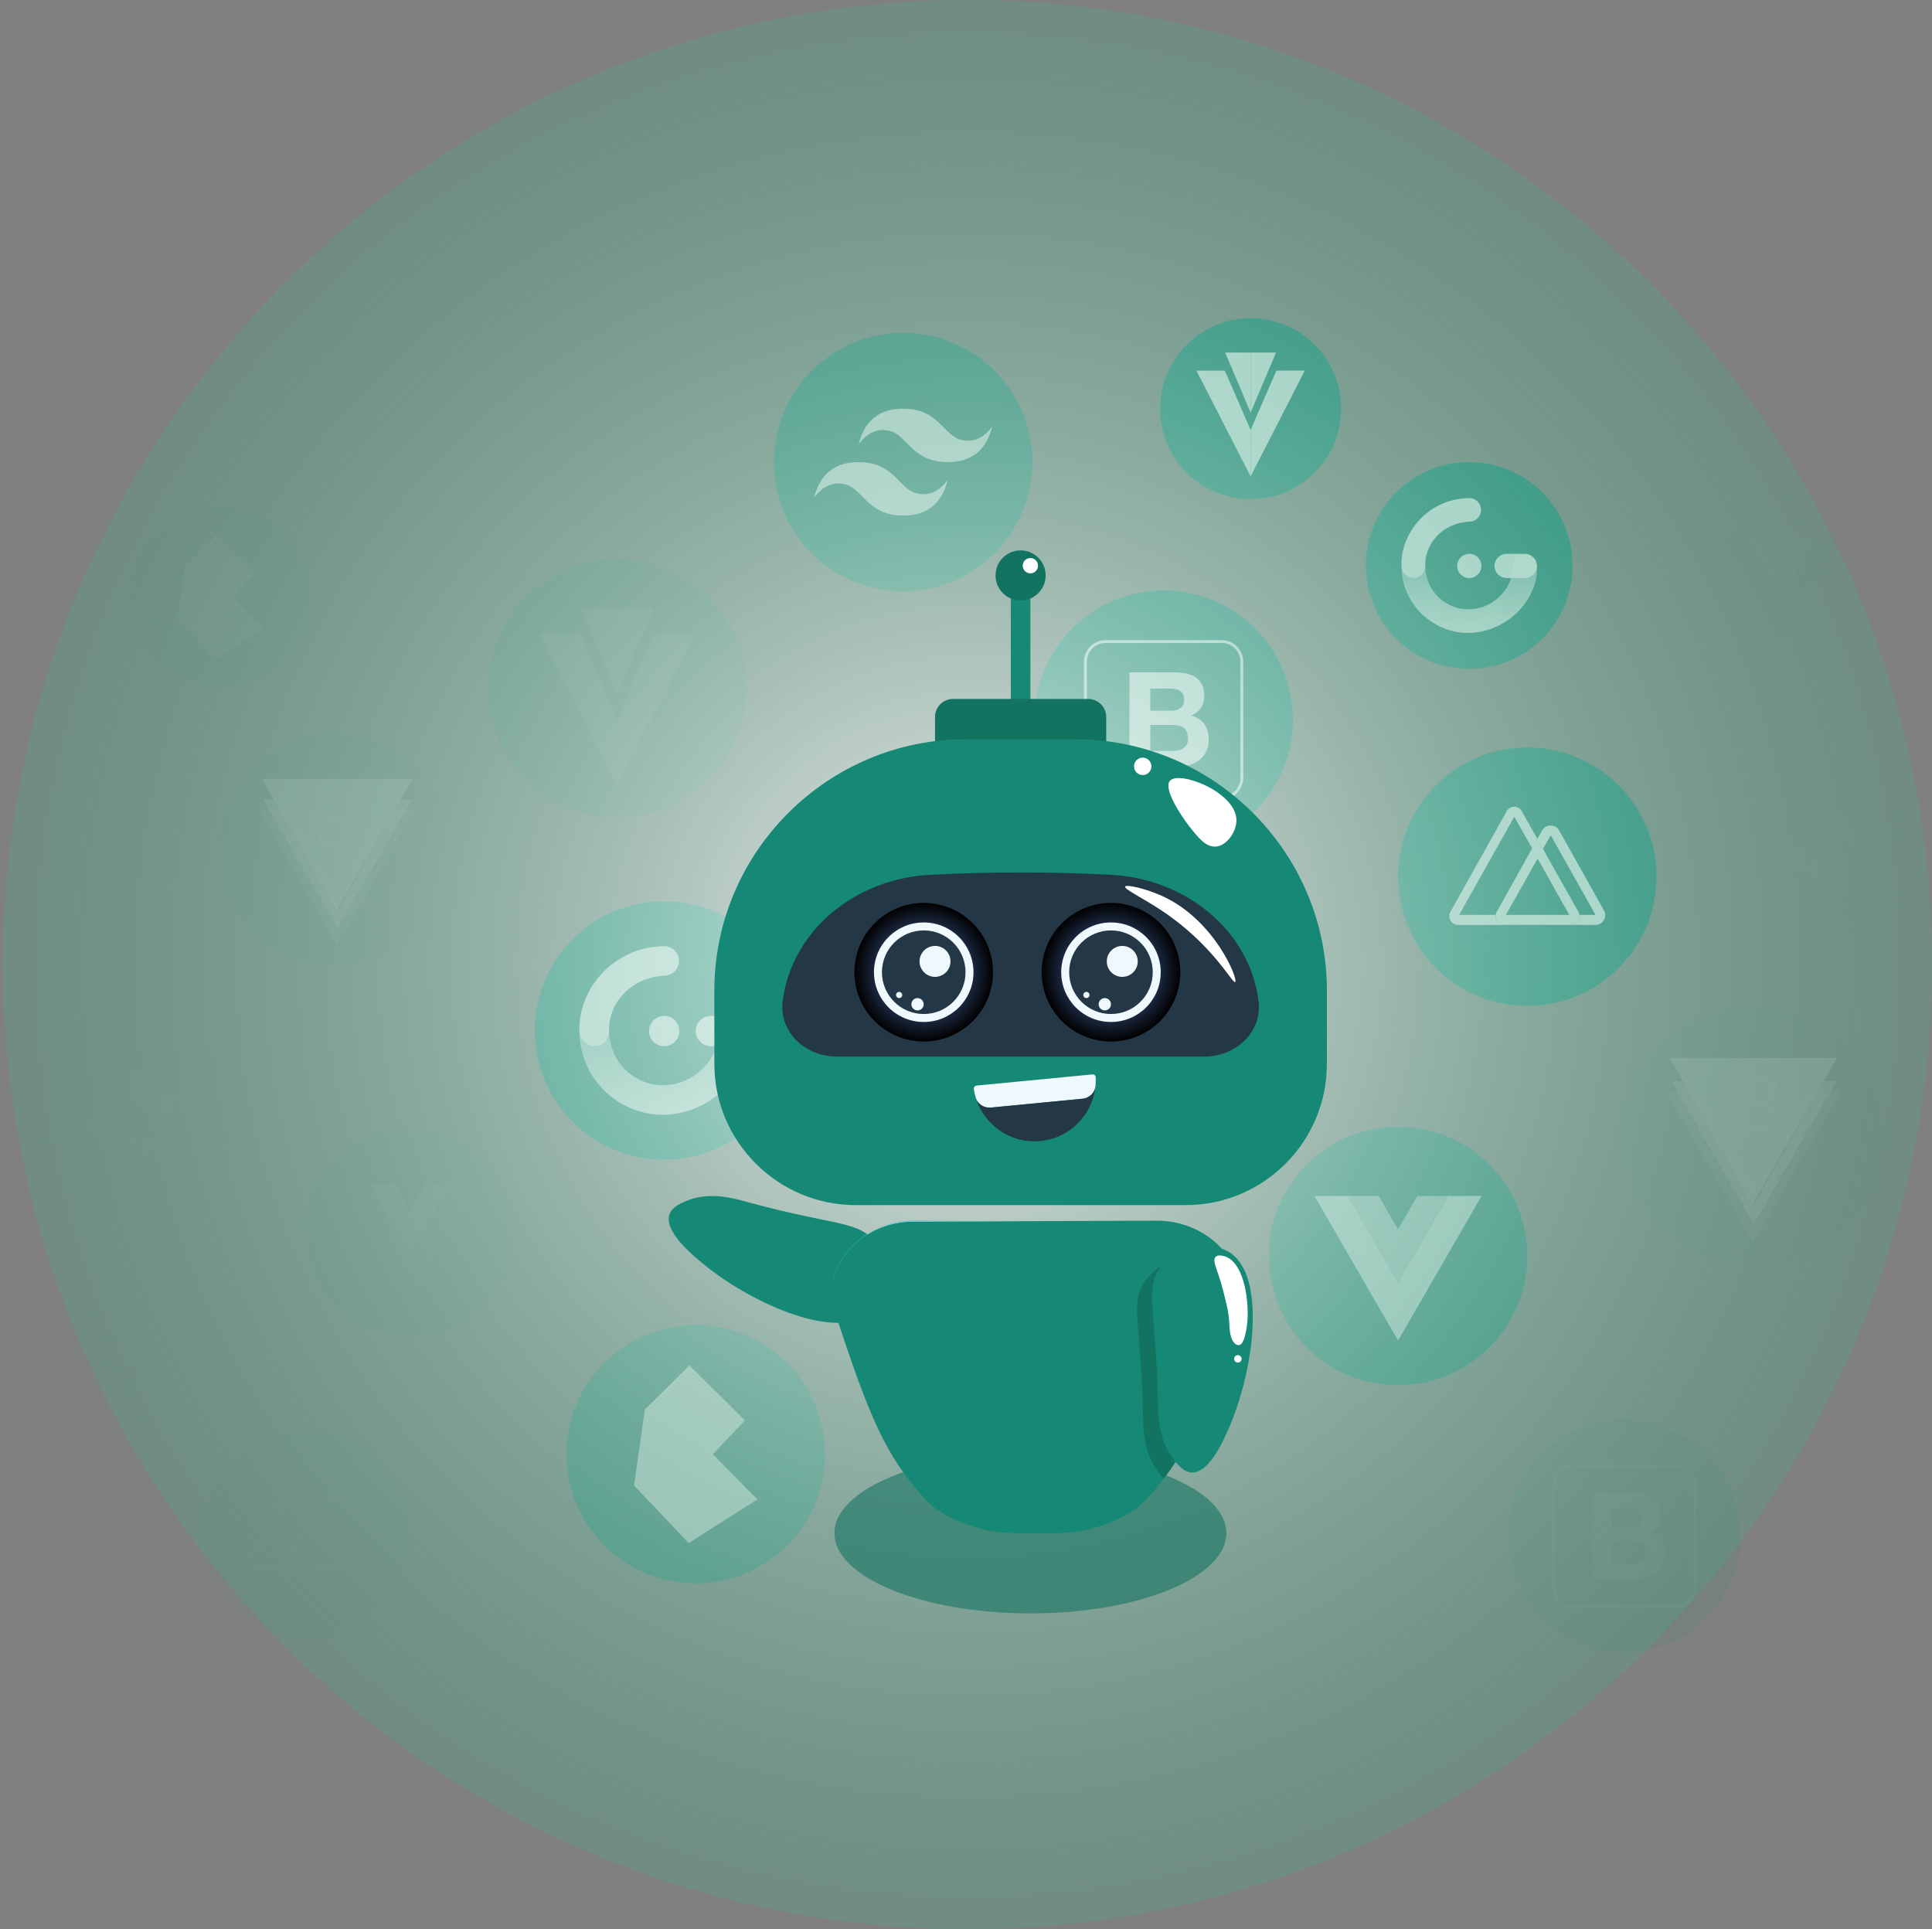 <svg width="683" height="682" viewBox="0 0 683 682" fill="none" xmlns="http://www.w3.org/2000/svg">
<rect x="0" y="0" width="683" height="682" fill="#808080" stroke="none"/>
<g opacity="0.9">
<path opacity="0.9" d="M234.778 409.966C260.006 409.966 280.458 389.515 280.458 364.287C280.458 339.058 260.006 318.607 234.778 318.607C209.55 318.607 189.098 339.058 189.098 364.287C189.098 389.515 209.55 409.966 234.778 409.966Z" fill="#158876"/>
<g opacity="0.9">
<path opacity="0.9" d="M245.951 364.48C245.951 361.531 248.364 359.14 251.345 359.14H259.215C262.196 359.14 264.684 361.531 264.684 364.48C264.684 367.429 262.196 369.82 259.215 369.82H251.345C248.364 369.82 245.951 367.429 245.951 364.48Z" fill="white"/>
<path opacity="0.9" d="M229.448 364.49C229.448 361.531 231.85 359.14 234.81 359.14C237.769 359.14 240.171 361.531 240.171 364.49C240.171 367.45 237.769 369.841 234.81 369.841C231.85 369.841 229.448 367.439 229.448 364.49Z" fill="white"/>
<path opacity="0.9" fill-rule="evenodd" clip-rule="evenodd" d="M240.021 339.484C240.139 342.369 237.898 344.792 235.014 344.91C222.564 345.425 214.973 355.172 215.337 364.415C215.455 367.3 213.257 369.723 210.372 369.841C207.488 369.959 204.957 367.632 204.839 364.748C204.239 349.671 216.838 334.766 234.585 334.477C237.459 334.37 239.893 336.611 240.021 339.484Z" fill="white"/>
<path opacity="0.9" fill-rule="evenodd" clip-rule="evenodd" d="M204.818 364.201C204.893 382.419 219.851 394.45 234.992 394.075C252.857 393.442 265.756 377.937 264.684 364.104C264.438 361.231 261.885 359 259.001 359.14C256.117 359.279 253.897 361.724 254.036 364.598C254.444 373.005 246.68 383.299 234.735 383.631C225.245 383.867 215.755 376.425 215.337 364.844C215.23 367.525 213.107 369.723 210.372 369.831C207.488 369.948 204.957 367.622 204.839 364.737C204.829 364.576 204.829 364.394 204.818 364.201Z" fill="url(#paint0_linear)"/>
</g>
</g>
<g opacity="0.8">
<path opacity="0.8" d="M319.285 209.04C344.513 209.04 364.965 188.588 364.965 163.36C364.965 138.132 344.513 117.68 319.285 117.68C294.057 117.68 273.605 138.132 273.605 163.36C273.605 188.588 294.057 209.04 319.285 209.04Z" fill="#158876"/>
<path opacity="0.8" fill-rule="evenodd" clip-rule="evenodd" d="M303.533 157.066C305.635 148.669 310.889 144.466 319.285 144.466C331.885 144.466 333.461 153.913 339.766 155.489C343.97 156.54 347.648 154.964 350.789 150.76C348.688 159.157 343.433 163.36 335.037 163.36C322.438 163.36 320.862 153.913 314.557 152.337C310.353 151.286 306.675 152.862 303.533 157.066ZM287.781 175.959C289.883 167.563 295.137 163.36 303.533 163.36C316.133 163.36 317.709 172.807 324.014 174.383C328.218 175.434 331.895 173.858 335.037 169.654C332.936 178.05 327.681 182.254 319.285 182.254C306.686 182.254 305.11 172.807 298.804 171.231C294.601 170.19 290.923 171.767 287.781 175.959Z" fill="white"/>
</g>
<g opacity="0.9">
<path opacity="0.9" d="M411.374 300.11C436.602 300.11 457.054 279.658 457.054 254.43C457.054 229.202 436.602 208.75 411.374 208.75C386.146 208.75 365.694 229.202 365.694 254.43C365.694 279.658 386.146 300.11 411.374 300.11Z" fill="#158876"/>
<g opacity="0.9">
<path opacity="0.9" d="M383.719 274.954C383.719 278.889 386.915 282.085 390.85 282.085H431.887C435.822 282.085 439.018 278.889 439.018 274.954V233.917C439.018 229.982 435.822 226.786 431.887 226.786H390.85C386.915 226.786 383.719 229.982 383.719 233.917V274.954Z" stroke="white" stroke-miterlimit="10"/>
<path opacity="0.9" d="M406.656 251.245V243.418H413.551C414.205 243.418 414.837 243.471 415.449 243.579C416.06 243.686 416.596 243.879 417.068 244.168C417.54 244.447 417.915 244.844 418.194 245.337C418.472 245.841 418.612 246.474 418.612 247.257C418.612 248.661 418.194 249.68 417.347 250.302C416.499 250.924 415.427 251.235 414.108 251.235H406.656V251.245ZM399.289 237.692V271.169H415.513C417.014 271.169 418.473 270.986 419.899 270.611C421.325 270.236 422.59 269.657 423.695 268.874C424.799 268.091 425.689 267.083 426.343 265.85C426.997 264.617 427.33 263.159 427.33 261.464C427.33 259.373 426.826 257.583 425.807 256.092C424.788 254.602 423.255 253.572 421.185 252.972C422.687 252.253 423.823 251.331 424.585 250.205C425.346 249.079 425.732 247.675 425.732 245.981C425.732 244.415 425.475 243.107 424.96 242.045C424.445 240.984 423.716 240.126 422.783 239.493C421.85 238.86 420.724 238.389 419.405 238.11C418.097 237.831 416.639 237.692 415.041 237.692H399.289ZM406.656 265.453V256.264H414.676C416.274 256.264 417.55 256.628 418.526 257.368C419.491 258.108 419.984 259.331 419.984 261.046C419.984 261.926 419.834 262.644 419.534 263.202C419.234 263.759 418.837 264.21 418.333 264.542C417.829 264.874 417.25 265.1 416.596 265.25C415.942 265.389 415.256 265.464 414.537 265.464H406.656V265.453Z" fill="white"/>
</g>
</g>
<g opacity="0.4">
<path opacity="0.4" d="M218.2 289.097C243.429 289.097 263.88 268.646 263.88 243.418C263.88 218.189 243.429 197.738 218.2 197.738C192.972 197.738 172.521 218.189 172.521 243.418C172.521 268.646 192.972 289.097 218.2 289.097Z" fill="#158876"/>
<g opacity="0.4">
<path opacity="0.4" d="M218.201 215.098H205.376L218.201 245.423" fill="white"/>
<path opacity="0.4" d="M218.201 215.098H231.036L218.201 245.423" fill="white"/>
<path opacity="0.4" d="M218.2 254.173V277.624L190.835 224.191H205.172" fill="white"/>
<path opacity="0.4" d="M218.201 254.173V277.624L245.566 224.191H231.24" fill="white"/>
</g>
</g>
<g opacity="0.9">
<path opacity="0.9" d="M539.91 355.601C565.138 355.601 585.59 335.15 585.59 309.921C585.59 284.693 565.138 264.242 539.91 264.242C514.682 264.242 494.23 284.693 494.23 309.921C494.23 335.15 514.682 355.601 539.91 355.601Z" fill="#158876"/>
<g opacity="0.9">
<path opacity="0.9" d="M567.051 321.877L551.181 293.547C549.872 291.242 546.495 291.242 545.186 293.547L543.492 296.571L545.465 300.078L548.21 295.274L564.037 323.411H558.397C558.687 325.202 557.143 326.96 554.934 326.96H564.059C566.654 326.949 568.305 324.119 567.051 321.877Z" fill="white"/>
<path opacity="0.9" d="M528.737 323.411H515.827L535.321 288.722L541.658 299.885L543.503 296.582L537.959 286.738C536.78 284.647 533.831 284.658 532.662 286.749L512.76 322.328C511.591 324.408 513.135 326.96 515.559 326.96H532.212C529.992 326.949 528.437 325.202 528.737 323.411Z" fill="white"/>
<path opacity="0.9" d="M558.386 323.411C558.333 323.089 558.226 322.767 558.054 322.457L545.465 300.078L543.492 296.571L541.648 299.874L529.07 322.457C528.898 322.767 528.791 323.089 528.738 323.4C528.448 325.191 529.992 326.949 532.201 326.949H532.823H554.923C557.132 326.949 558.676 325.202 558.386 323.411ZM532.351 323.411L543.589 303.509L554.762 323.411H532.351Z" fill="white"/>
</g>
</g>
<g opacity="0.8">
<path opacity="0.8" d="M494.231 489.681C519.459 489.681 539.91 469.23 539.91 444.001C539.91 418.773 519.459 398.322 494.231 398.322C469.002 398.322 448.551 418.773 448.551 444.001C448.551 469.23 469.002 489.681 494.231 489.681Z" fill="#158876"/>
<g opacity="0.8">
<path opacity="0.8" d="M511.945 422.791L494.23 453.459L476.527 422.791H464.721L494.23 473.908L523.751 422.791H511.945Z" fill="white"/>
<g opacity="0.8">
<path opacity="0.8" d="M501.05 422.791L494.23 434.597L487.411 422.791H476.516L494.22 453.459L511.923 422.791H501.05Z" fill="white"/>
</g>
</g>
</g>
<g opacity="0.2">
<path opacity="0.2" d="M619.839 447.186C645.067 447.186 665.519 426.734 665.519 401.506C665.519 376.278 645.067 355.826 619.839 355.826C594.611 355.826 574.159 376.278 574.159 401.506C574.159 426.734 594.611 447.186 619.839 447.186Z" fill="#158876"/>
<path opacity="0.5" fill-rule="evenodd" clip-rule="evenodd" d="M644.652 382.183L620.418 425.354L594.973 382.183H590.866L620.032 432.678L649.177 382.183H644.652Z" fill="white"/>
<path opacity="0.69" d="M590.265 373.97H649.392L619.732 425.343L590.265 373.97Z" fill="white"/>
<path opacity="0.2" fill-rule="evenodd" clip-rule="evenodd" d="M638.401 385.84L619.861 417.977L601.288 385.84H588.925L619.85 439.39L650.743 385.84H638.401Z" fill="white"/>
<path opacity="0.2" fill-rule="evenodd" clip-rule="evenodd" d="M612.161 379.91H622.434C624.31 379.91 625.822 380.339 626.98 381.208C628.128 382.055 628.675 383.363 628.675 385.111C628.675 386.205 628.428 387.105 627.913 387.867C627.399 388.628 626.637 389.196 625.672 389.625V389.689C626.97 389.958 627.945 390.569 628.642 391.534C629.307 392.477 629.64 393.689 629.64 395.105C629.64 395.952 629.489 396.713 629.189 397.442C628.889 398.171 628.428 398.772 627.795 399.287C627.162 399.833 626.369 400.23 625.372 400.53C624.407 400.863 623.217 401.013 621.855 401.013H612.161V379.91ZM615.861 388.757H621.887C622.766 388.757 623.527 388.489 624.096 387.995C624.696 387.481 624.975 386.751 624.975 385.819C624.975 384.757 624.728 384.006 624.192 383.545C623.678 383.116 622.895 382.913 621.887 382.913H615.861V388.757ZM615.861 397.989H622.402C623.528 397.989 624.396 397.689 625.007 397.11C625.608 396.531 625.951 395.716 625.951 394.654C625.951 393.593 625.651 392.81 625.007 392.231C624.375 391.652 623.528 391.384 622.402 391.384H615.861V397.989Z" fill="white"/>
</g>
<g opacity="0.7">
<path opacity="0.7" d="M245.951 559.745C271.18 559.745 291.631 539.293 291.631 514.065C291.631 488.837 271.18 468.385 245.951 468.385C220.723 468.385 200.271 488.837 200.271 514.065C200.271 539.293 220.723 559.745 245.951 559.745Z" fill="#158876"/>
<path opacity="0.7" d="M227.958 498.27L243.721 482.657L263.354 502.141L251.988 514.065L267.751 530.053L243.463 545.473L224.151 525.142L227.958 498.27Z" fill="white"/>
</g>
<g opacity="0.2">
<path opacity="0.2" d="M119.206 341.222C141.911 341.222 160.317 322.815 160.317 300.11C160.317 277.404 141.911 258.998 119.206 258.998C96.5 258.998 78.094 277.404 78.094 300.11C78.094 322.815 96.5 341.222 119.206 341.222Z" fill="#158876"/>
<path opacity="0.5" fill-rule="evenodd" clip-rule="evenodd" d="M141.531 282.717L119.72 321.567L96.816 282.717H93.127L119.377 328.161L145.606 282.717H141.531Z" fill="white"/>
<path opacity="0.69" d="M92.581 275.329H145.799L119.109 321.566L92.581 275.329Z" fill="white"/>
<path opacity="0.2" fill-rule="evenodd" clip-rule="evenodd" d="M135.901 286.02L119.216 314.951L102.499 286.02H91.379L119.216 334.22L147.021 286.02H135.901Z" fill="white"/>
<path opacity="0.2" fill-rule="evenodd" clip-rule="evenodd" d="M112.29 280.669H121.533C123.227 280.669 124.589 281.055 125.618 281.838C126.658 282.599 127.141 283.779 127.141 285.355C127.141 286.342 126.926 287.157 126.455 287.832C125.994 288.518 125.307 289.033 124.439 289.408V289.462C125.607 289.709 126.487 290.256 127.109 291.124C127.709 291.971 128.009 293.065 128.009 294.341C128.009 295.102 127.87 295.789 127.602 296.443C127.334 297.097 126.916 297.644 126.347 298.105C125.779 298.598 125.071 298.952 124.171 299.22C123.302 299.52 122.23 299.66 121.007 299.66H112.279V280.669H112.29ZM115.614 288.636H121.039C121.833 288.636 122.509 288.39 123.034 287.95C123.581 287.489 123.827 286.835 123.827 285.988C123.827 285.033 123.613 284.347 123.12 283.94C122.659 283.554 121.951 283.371 121.05 283.371H115.624V288.636H115.614ZM115.614 296.947H121.501C122.509 296.947 123.302 296.679 123.849 296.153C124.396 295.628 124.696 294.899 124.696 293.944C124.696 292.99 124.428 292.282 123.849 291.767C123.281 291.253 122.509 291.006 121.501 291.006H115.614V296.947Z" fill="white"/>
</g>
<g opacity="0.3">
<path opacity="0.3" d="M574.16 584.118C596.865 584.118 615.272 565.712 615.272 543.006C615.272 520.301 596.865 501.895 574.16 501.895C551.454 501.895 533.048 520.301 533.048 543.006C533.048 565.712 551.454 584.118 574.16 584.118Z" fill="#158876"/>
<g opacity="0.3">
<path opacity="0.3" d="M549.283 561.471C549.283 565.021 552.156 567.884 555.695 567.884H592.625C596.174 567.884 599.037 565.01 599.037 561.471V524.541C599.037 520.992 596.164 518.129 592.625 518.129H555.695C552.146 518.129 549.283 521.003 549.283 524.541V561.471Z" stroke="white" stroke-miterlimit="10"/>
<path opacity="0.3" d="M569.914 540.133V533.088H576.122C576.712 533.088 577.28 533.141 577.827 533.238C578.374 533.334 578.857 533.517 579.286 533.763C579.704 534.021 580.047 534.364 580.294 534.814C580.551 535.264 580.669 535.844 580.669 536.54C580.669 537.806 580.294 538.717 579.532 539.286C578.771 539.843 577.806 540.133 576.616 540.133H569.914ZM563.287 527.941V558.072H577.892C579.243 558.072 580.562 557.901 581.838 557.568C583.114 557.236 584.261 556.71 585.258 556.003C586.256 555.295 587.049 554.394 587.639 553.279C588.229 552.164 588.529 550.856 588.529 549.333C588.529 547.446 588.068 545.837 587.156 544.497C586.245 543.157 584.851 542.224 582.996 541.688C584.347 541.044 585.366 540.208 586.052 539.2C586.738 538.192 587.081 536.916 587.081 535.404C587.081 533.999 586.845 532.82 586.384 531.855C585.923 530.9 585.269 530.128 584.422 529.549C583.575 528.97 582.567 528.563 581.387 528.305C580.208 528.048 578.9 527.93 577.463 527.93H563.287V527.941ZM569.914 552.925V544.658H577.13C578.567 544.658 579.715 544.99 580.594 545.644C581.463 546.309 581.902 547.414 581.902 548.958C581.902 549.74 581.773 550.395 581.505 550.899C581.237 551.403 580.883 551.81 580.433 552.1C579.983 552.4 579.457 552.603 578.868 552.732C578.278 552.861 577.656 552.925 577.012 552.925H569.914Z" fill="white"/>
</g>
</g>
<g opacity="0.9">
<path opacity="0.9" d="M519.397 236.448C539.58 236.448 555.941 220.087 555.941 199.904C555.941 179.721 539.58 163.36 519.397 163.36C499.215 163.36 482.854 179.721 482.854 199.904C482.854 220.087 499.215 236.448 519.397 236.448Z" fill="#158876"/>
<g opacity="0.9">
<path opacity="0.9" d="M528.34 200.054C528.34 197.695 530.27 195.776 532.662 195.776H538.956C541.337 195.776 543.331 197.684 543.331 200.054C543.331 202.413 541.337 204.333 538.956 204.333H532.662C530.27 204.333 528.34 202.424 528.34 200.054Z" fill="white"/>
<path opacity="0.9" d="M515.13 200.065C515.13 197.706 517.049 195.786 519.419 195.786C521.789 195.786 523.708 197.706 523.708 200.065C523.708 202.424 521.789 204.343 519.419 204.343C517.049 204.343 515.13 202.424 515.13 200.065Z" fill="white"/>
<path opacity="0.9" fill-rule="evenodd" clip-rule="evenodd" d="M523.59 180.067C523.687 182.372 521.896 184.313 519.591 184.409C509.629 184.828 503.56 192.612 503.849 200.022C503.946 202.327 502.187 204.268 499.882 204.365C497.576 204.461 495.55 202.595 495.453 200.29C494.971 188.227 505.05 176.303 519.247 176.078C521.542 175.97 523.494 177.761 523.59 180.067Z" fill="white"/>
<path opacity="0.9" fill-rule="evenodd" clip-rule="evenodd" d="M495.432 199.84C495.485 214.412 507.463 224.041 519.569 223.741C533.863 223.226 544.178 210.831 543.32 199.765C543.117 197.47 541.079 195.679 538.774 195.797C536.468 195.904 534.688 197.867 534.796 200.172C535.117 206.895 528.909 215.141 519.355 215.399C511.763 215.581 504.171 209.63 503.838 200.376C503.753 202.52 502.058 204.279 499.871 204.365C497.566 204.461 495.539 202.595 495.442 200.29C495.442 200.14 495.432 199.99 495.432 199.84Z" fill="url(#paint1_linear)"/>
</g>
</g>
<g opacity="0.25">
<path opacity="0.25" d="M144.931 472.16C165.113 472.16 181.474 455.798 181.474 435.616C181.474 415.433 165.113 399.072 144.931 399.072C124.748 399.072 108.387 415.433 108.387 435.616C108.387 455.798 124.748 472.16 144.931 472.16Z" fill="#158876"/>
<g opacity="0.25">
<path opacity="0.25" d="M159.096 418.641L144.931 443.175L130.766 418.641H121.319L144.931 459.539L168.543 418.641H159.096Z" fill="white"/>
<g opacity="0.8">
<path opacity="0.8" d="M150.389 418.641L144.931 428.088L139.473 418.641H130.755L144.92 443.175L159.085 418.641H150.389Z" fill="white"/>
</g>
</g>
</g>
<g opacity="0.2">
<path opacity="0.2" d="M108.387 578.789C128.569 578.789 144.93 562.428 144.93 542.245C144.93 522.062 128.569 505.701 108.387 505.701C88.204 505.701 71.843 522.062 71.843 542.245C71.843 562.428 88.204 578.789 108.387 578.789Z" fill="#158876"/>
<g opacity="0.2">
<path opacity="0.2" d="M130.09 551.81L117.394 529.152C116.354 527.308 113.641 527.308 112.601 529.152L111.239 531.576L112.815 534.374L115.013 530.536L127.677 553.043H123.163C123.399 554.48 122.155 555.874 120.396 555.874H127.698C129.779 555.874 131.098 553.601 130.09 551.81Z" fill="white"/>
<path opacity="0.2" d="M99.444 553.032H89.118L104.709 525.281L109.781 534.214L111.25 531.576L106.81 523.694C105.867 522.022 103.508 522.032 102.575 523.705L86.651 552.164C85.718 553.837 86.951 555.874 88.892 555.874H102.21C100.441 555.874 99.208 554.469 99.444 553.032Z" fill="white"/>
<path opacity="0.2" d="M123.163 553.032C123.12 552.775 123.034 552.518 122.895 552.271L112.815 534.374L111.239 531.576L109.77 534.214L99.701 552.271C99.562 552.518 99.476 552.775 99.433 553.032C99.197 554.469 100.441 555.863 102.2 555.863H102.693H120.375C122.155 555.863 123.399 554.469 123.163 553.032ZM102.339 553.032L111.325 537.109L120.257 553.032H102.339Z" fill="white"/>
</g>
</g>
<g opacity="0.1">
<path opacity="0.1" d="M45.55 430.64C65.732 430.64 82.094 414.279 82.094 394.097C82.094 373.914 65.732 357.553 45.55 357.553C25.367 357.553 9.006 373.914 9.006 394.097C9.006 414.279 25.367 430.64 45.55 430.64Z" fill="#158876"/>
<path opacity="0.1" fill-rule="evenodd" clip-rule="evenodd" d="M32.95 389.046C34.634 382.323 38.826 378.967 45.55 378.967C55.629 378.967 56.894 386.526 61.934 387.792C65.29 388.628 68.239 387.373 70.759 384.006C69.076 390.73 64.883 394.086 58.16 394.086C48.08 394.086 46.815 386.526 41.775 385.261C38.408 384.435 35.47 385.69 32.95 389.046ZM20.351 404.176C22.034 397.453 26.227 394.097 32.95 394.097C43.03 394.097 44.295 401.656 49.335 402.922C52.691 403.758 55.64 402.503 58.16 399.136C56.476 405.86 52.284 409.216 45.56 409.216C35.481 409.216 34.215 401.656 29.176 400.391C25.808 399.555 22.87 400.809 20.351 404.176Z" fill="white"/>
</g>
<g opacity="0.1">
<path opacity="0.1" d="M29.369 518.461C45.264 518.461 58.15 505.576 58.15 489.681C58.15 473.786 45.264 460.901 29.369 460.901C13.474 460.901 0.589 473.786 0.589 489.681C0.589 505.576 13.474 518.461 29.369 518.461Z" fill="#158876"/>
<g opacity="0.1">
<path opacity="0.1" d="M11.955 502.613C11.955 505.09 13.971 507.106 16.448 507.106H42.301C44.778 507.106 46.794 505.09 46.794 502.613V476.76C46.794 474.283 44.778 472.267 42.301 472.267H16.448C13.971 472.267 11.955 474.283 11.955 476.76V502.613Z" stroke="white" stroke-miterlimit="10"/>
<path opacity="0.1" d="M26.399 487.676V482.743H30.742C31.16 482.743 31.557 482.775 31.943 482.851C32.329 482.915 32.661 483.044 32.961 483.215C33.262 483.387 33.498 483.633 33.669 483.955C33.851 484.266 33.937 484.673 33.937 485.167C33.937 486.057 33.669 486.689 33.144 487.086C32.608 487.483 31.932 487.676 31.106 487.676H26.399ZM21.767 479.14V500.232H31.985C32.929 500.232 33.851 500.115 34.752 499.879C35.653 499.643 36.446 499.278 37.143 498.785C37.84 498.292 38.398 497.659 38.816 496.876C39.234 496.093 39.438 495.182 39.438 494.11C39.438 492.791 39.116 491.665 38.473 490.732C37.83 489.799 36.864 489.145 35.567 488.77C36.511 488.319 37.229 487.74 37.712 487.022C38.194 486.314 38.43 485.424 38.43 484.362C38.43 483.376 38.269 482.55 37.947 481.885C37.626 481.221 37.165 480.684 36.575 480.277C35.985 479.87 35.278 479.58 34.452 479.408C33.626 479.226 32.704 479.14 31.707 479.14H21.767ZM26.399 496.63V490.839H31.449C32.457 490.839 33.262 491.075 33.873 491.536C34.484 491.997 34.784 492.769 34.784 493.852C34.784 494.399 34.688 494.86 34.505 495.214C34.323 495.568 34.066 495.847 33.755 496.061C33.444 496.265 33.079 496.415 32.661 496.501C32.243 496.587 31.814 496.63 31.364 496.63H26.399Z" fill="white"/>
</g>
</g>
<g opacity="0.1">
<path opacity="0.1" d="M648.598 332.718C666.258 332.718 680.574 318.402 680.574 300.742C680.574 283.083 666.258 268.767 648.598 268.767C630.938 268.767 616.622 283.083 616.622 300.742C616.622 318.402 630.938 332.718 648.598 332.718Z" fill="#158876"/>
<path opacity="0.1" fill-rule="evenodd" clip-rule="evenodd" d="M637.564 296.324C639.033 290.448 642.711 287.5 648.587 287.5C657.412 287.5 658.517 294.116 662.924 295.22C665.862 295.96 668.435 294.855 670.644 291.917C669.175 297.794 665.497 300.742 659.621 300.742C650.796 300.742 649.692 294.126 645.284 293.022C642.346 292.282 639.773 293.386 637.564 296.324ZM626.541 309.557C628.01 303.68 631.688 300.732 637.564 300.732C646.389 300.732 647.493 307.348 651.901 308.452C654.839 309.192 657.412 308.088 659.621 305.149C658.152 311.026 654.474 313.974 648.598 313.974C639.773 313.974 638.668 307.358 634.261 306.254C631.323 305.514 628.75 306.619 626.541 309.557Z" fill="white"/>
</g>
<g opacity="0.1">
<path opacity="0.1" d="M629.64 236.34C647.3 236.34 661.616 222.024 661.616 204.365C661.616 186.705 647.3 172.389 629.64 172.389C611.98 172.389 597.664 186.705 597.664 204.365C597.664 222.024 611.98 236.34 629.64 236.34Z" fill="#158876"/>
<g opacity="0.1">
<path opacity="0.1" d="M642.036 189.502L629.64 210.981L617.244 189.502H608.988L629.64 225.296L650.303 189.502H642.036Z" fill="white"/>
<g opacity="0.8">
<path opacity="0.8" d="M634.412 189.502L629.64 197.77L624.869 189.502H617.245L629.64 210.97L642.036 189.502H634.412Z" fill="white"/>
</g>
</g>
</g>
<g opacity="0.9">
<path opacity="0.9" d="M442.117 176.431C459.777 176.431 474.093 162.115 474.093 144.456C474.093 126.796 459.777 112.48 442.117 112.48C424.457 112.48 410.141 126.796 410.141 144.456C410.141 162.115 424.457 176.431 442.117 176.431Z" fill="#158876"/>
<g opacity="0.9">
<path opacity="0.9" d="M442.117 124.64H433.131L442.117 145.86" fill="white"/>
<path opacity="0.9" d="M442.117 124.64H451.092L442.117 145.86" fill="white"/>
<path opacity="0.9" d="M442.117 151.983V168.411L422.955 131.009H432.992" fill="white"/>
<path opacity="0.9" d="M442.117 151.994V168.411L461.268 131.009H451.232" fill="white"/>
</g>
</g>
<g opacity="0.3">
<path opacity="0.15" d="M78.094 242.957C95.754 242.957 110.07 228.64 110.07 210.981C110.07 193.321 95.754 179.005 78.094 179.005C60.434 179.005 46.118 193.321 46.118 210.981C46.118 228.64 60.434 242.957 78.094 242.957Z" fill="#158876"/>
<path opacity="0.15" d="M65.495 199.915L76.529 188.988L90.275 202.628L82.319 210.981L93.353 222.165L76.346 232.963L62.835 218.734L65.495 199.915Z" fill="white"/>
</g>
<path opacity="0.81" d="M342 682C530.329 682 683 529.329 683 341C683 152.671 530.329 0 342 0C153.671 0 1 152.671 1 341C1 529.329 153.671 682 342 682Z" fill="url(#paint2_radial)"/>
<path d="M364.254 206.454H357.343V251.838H364.254V206.454Z" fill="#158876"/>
<path d="M369.659 203.424C369.659 208.315 365.694 212.28 360.803 212.28C355.912 212.28 351.947 208.315 351.947 203.424C351.947 198.533 355.912 194.568 360.803 194.568C365.694 194.568 369.659 198.533 369.659 203.424Z" fill="#137361"/>
<path d="M366.957 199.973C366.957 201.47 365.751 202.676 364.254 202.676C362.758 202.676 361.552 201.47 361.552 199.973C361.552 198.477 362.758 197.271 364.254 197.271C365.751 197.271 366.957 198.477 366.957 199.973Z" fill="white"/>
<path d="M389.308 255.906C389.083 255.934 388.943 254.644 387.868 252.642C387.868 252.642 387.363 251.707 386.783 250.912C384.922 248.359 378.637 248.415 378.142 248.415C368.341 248.5 362.038 247.882 362.038 247.939C362.038 247.985 366.639 247.892 370.006 247.826C379.507 247.63 385.165 247.125 387.596 249.669C388.606 250.725 389.111 252.1 389.111 252.1C389.803 253.97 389.57 255.869 389.308 255.906Z" fill="white"/>
<path opacity="0.59" d="M364.263 570.34C402.519 570.34 433.532 557.645 433.532 541.985C433.532 526.325 402.519 513.631 364.263 513.631C326.008 513.631 294.995 526.325 294.995 541.985C294.995 557.645 326.008 570.34 364.263 570.34Z" fill="#137361"/>
<path d="M263.938 424.855C296.436 433.757 304.104 431.261 309.902 439.976C310.566 440.977 313.961 446.083 313.278 452.648C312.736 457.876 309.827 461.906 307.994 463.683C296.866 474.456 266.239 461.28 248.695 446.859C244.87 443.717 234.611 435.282 236.678 429.297C237.529 426.847 240.157 425.621 242.046 424.78C250.388 421.03 259.038 423.508 263.938 424.855Z" fill="#158876"/>
<path d="M384.688 276.901H336.929C333.403 276.901 330.551 274.049 330.551 270.523V253.456C330.551 249.93 333.403 247.078 336.929 247.078H384.688C388.214 247.078 391.066 249.93 391.066 253.456V270.523C391.057 274.049 388.204 276.901 384.688 276.901Z" fill="#137361"/>
<path d="M469.068 376.094C469.068 403.663 446.717 426.014 419.149 426.014H302.458C275.001 426.014 252.538 403.551 252.538 376.094V350.162C252.538 301.309 292.507 261.339 341.361 261.339H380.264C429.117 261.339 469.087 301.309 469.087 350.162V376.094H469.068Z" fill="#158876"/>
<path d="M435.01 371.372C432.176 372.775 428.997 373.504 425.77 373.504H295.828C292.601 373.504 289.422 372.775 286.588 371.372C279.631 367.93 275.703 360.982 276.685 353.856L276.76 353.342C280.089 329.205 301.953 310.642 328.755 309.248C340.099 308.659 351.994 308.351 364.404 308.425C374.13 308.481 383.528 308.771 392.581 309.23C419.486 310.614 441.509 329.102 444.848 353.332C444.876 353.51 444.894 353.678 444.923 353.856C445.904 360.982 441.967 367.93 435.01 371.372Z" fill="#243746"/>
<path d="M326.558 368.183C340.09 368.183 351.059 357.213 351.059 343.681C351.059 330.15 340.09 319.18 326.558 319.18C313.026 319.18 302.056 330.15 302.056 343.681C302.056 357.213 313.026 368.183 326.558 368.183Z" fill="url(#paint3_radial)"/>
<path d="M326.558 361.272C336.273 361.272 344.148 353.396 344.148 343.681C344.148 333.966 336.273 326.091 326.558 326.091C316.843 326.091 308.967 333.966 308.967 343.681C308.967 353.396 316.843 361.272 326.558 361.272Z" fill="#EFF8FC"/>
<path d="M326.558 358.457C334.718 358.457 341.333 351.842 341.333 343.681C341.333 335.521 334.718 328.906 326.558 328.906C318.397 328.906 311.782 335.521 311.782 343.681C311.782 351.842 318.397 358.457 326.558 358.457Z" fill="#243746"/>
<path d="M336.022 339.857C336.022 342.877 333.571 345.327 330.551 345.327C327.53 345.327 325.08 342.877 325.08 339.857C325.08 336.836 327.53 334.386 330.551 334.386C333.571 334.376 336.022 336.827 336.022 339.857Z" fill="#EFF8FC"/>
<path d="M324.369 357.185C325.573 357.185 326.548 356.21 326.548 355.006C326.548 353.803 325.573 352.827 324.369 352.827C323.166 352.827 322.19 353.803 322.19 355.006C322.19 356.21 323.166 357.185 324.369 357.185Z" fill="#EFF8FC"/>
<path d="M318.954 351.733C318.954 352.332 318.468 352.827 317.86 352.827C317.262 352.827 316.766 352.341 316.766 351.733C316.766 351.135 317.252 350.639 317.86 350.639C318.468 350.639 318.954 351.125 318.954 351.733Z" fill="#EFF8FC"/>
<path d="M392.749 368.183C406.281 368.183 417.251 357.213 417.251 343.681C417.251 330.15 406.281 319.18 392.749 319.18C379.217 319.18 368.248 330.15 368.248 343.681C368.248 357.213 379.217 368.183 392.749 368.183Z" fill="url(#paint4_radial)"/>
<path d="M392.749 361.272C402.464 361.272 410.34 353.396 410.34 343.681C410.34 333.966 402.464 326.091 392.749 326.091C383.034 326.091 375.159 333.966 375.159 343.681C375.159 353.396 383.034 361.272 392.749 361.272Z" fill="#EFF8FC"/>
<path d="M392.749 358.457C400.909 358.457 407.525 351.842 407.525 343.681C407.525 335.521 400.909 328.906 392.749 328.906C384.589 328.906 377.973 335.521 377.973 343.681C377.973 351.842 384.589 358.457 392.749 358.457Z" fill="#243746"/>
<path d="M402.214 339.857C402.214 342.877 399.763 345.327 396.743 345.327C393.722 345.327 391.272 342.877 391.272 339.857C391.272 336.836 393.722 334.386 396.743 334.386C399.763 334.376 402.214 336.827 402.214 339.857Z" fill="#EFF8FC"/>
<path d="M390.57 357.185C391.773 357.185 392.749 356.21 392.749 355.006C392.749 353.803 391.773 352.827 390.57 352.827C389.367 352.827 388.391 353.803 388.391 355.006C388.391 356.21 389.367 357.185 390.57 357.185Z" fill="#EFF8FC"/>
<path d="M385.156 351.733C385.156 352.332 384.669 352.827 384.061 352.827C383.463 352.827 382.967 352.341 382.967 351.733C382.967 351.135 383.454 350.639 384.061 350.639C384.66 350.639 385.156 351.125 385.156 351.733Z" fill="#EFF8FC"/>
<path d="M437.095 289.75C437.217 293.883 433.841 298.83 429.969 299.261C426.341 299.653 423.451 295.95 420.458 292.135C417.513 288.366 411.079 278.696 413.641 275.965C417.026 272.346 436.814 279.996 437.095 289.75Z" fill="white"/>
<path d="M403.971 273.983C405.671 273.983 407.048 272.606 407.048 270.906C407.048 269.207 405.671 267.83 403.971 267.83C402.272 267.83 400.895 269.207 400.895 270.906C400.895 272.606 402.272 273.983 403.971 273.983Z" fill="white"/>
<path d="M436.655 347.132C435.664 347.834 428.781 333.797 410.293 321.63C403.793 317.356 397.378 314.308 397.761 313.419C398.145 312.522 405.374 314.196 411.162 316.88C429.585 325.436 437.834 346.309 436.655 347.132Z" fill="white"/>
<path d="M387.269 384.015C387.026 386.363 385.071 388.168 382.724 388.401L350.264 391.534C347.917 391.759 345.654 390.365 344.971 388.102C344.662 387.101 344.429 386.063 344.27 384.997C344.223 384.707 344.307 384.408 344.485 384.165C344.672 383.931 344.943 383.782 345.233 383.754L386.184 379.807C386.474 379.779 386.764 379.873 386.988 380.069C387.213 380.265 387.344 380.537 387.353 380.826C387.409 381.902 387.381 382.968 387.269 384.015Z" fill="#EFF8FC"/>
<path d="M387.269 384.025C386.231 394.087 378.235 402.364 367.78 403.355C357.474 404.356 348.16 397.959 345.102 388.495C345.916 390.515 348.048 391.749 350.264 391.525L382.733 388.402C385.081 388.168 387.026 386.363 387.269 384.025Z" fill="#243746"/>
<path d="M438.414 456.922C438.414 457.221 438.414 457.501 438.404 457.782C438.302 460.503 437.666 462.551 437.357 463.477C428.426 490.775 423.068 505.167 415.558 516.81C414.258 518.821 412.902 520.747 411.434 522.646C409.517 525.171 407.413 527.639 405.084 530.183C399.894 535.822 392.057 538.375 389.523 539.264C380.274 542.527 372.11 541.938 366.677 541.985H365.732C360.289 541.929 352.135 542.527 342.886 539.264C340.361 538.385 332.496 535.832 327.324 530.183C313.063 514.659 307.574 501.763 295.052 463.487C294.752 462.607 294.154 460.7 294.014 458.147C293.976 457.408 293.958 456.669 294.004 455.93C294.276 451.357 296.127 446.868 299.428 442.772C305.067 435.749 313.783 431.896 322.798 431.859L366.218 431.681L408.853 431.513C418.055 431.476 426.977 435.338 432.831 442.455C435.655 445.905 437.46 449.627 438.124 453.461C438.217 454.004 438.292 454.565 438.348 455.107C438.376 455.687 438.414 456.304 438.414 456.922Z" fill="#158876"/>
<path d="M366.199 431.653L322.779 431.831C313.764 431.868 305.058 435.721 299.409 442.744C296.118 446.84 294.266 451.329 293.985 455.902C294.21 451.208 296.136 446.606 299.578 442.417C305.413 435.3 314.344 431.438 323.556 431.475L366.199 431.653Z" fill="url(#paint5_linear)"/>
<path d="M409.358 495.628C408.722 461.943 404.168 455.285 410.892 447.271C411.668 446.354 415.605 441.65 422.086 440.453C427.257 439.499 431.942 441.154 434.159 442.408C447.634 450.048 443.641 483.153 434.757 504.045C432.821 508.599 427.631 520.822 421.3 520.532C418.71 520.41 416.792 518.231 415.455 516.66C409.517 509.712 409.451 500.706 409.358 495.628Z" fill="#158876"/>
<path d="M415.549 516.801C414.249 518.812 412.893 520.738 411.425 522.636C410.957 522.159 410.546 521.673 410.172 521.234C404.233 514.285 404.168 505.289 404.074 500.202C403.438 466.517 398.875 459.868 405.608 451.853C406.104 451.255 407.899 449.113 410.836 447.336C404.196 455.323 408.722 462.037 409.358 495.619C409.451 500.697 409.526 509.703 415.455 516.661C415.493 516.707 415.53 516.754 415.549 516.801Z" fill="#137361"/>
<path d="M434.561 467.583C434.374 463.964 433.691 461.298 432.335 455.977C430.558 449.01 428.333 445.615 429.782 444.269C430.727 443.39 432.578 443.988 432.999 444.119C439.368 446.148 441.341 458.091 441.06 465.572C440.892 470.145 439.779 475.27 438.096 475.494C437.834 475.532 437.17 475.494 436.702 475.083C434.832 473.427 434.711 470.332 434.561 467.583Z" fill="white"/>
<path d="M438.928 480.357C438.928 481.087 438.339 481.676 437.609 481.676C436.88 481.676 436.291 481.087 436.291 480.357C436.291 479.628 436.88 479.039 437.609 479.039C438.339 479.039 438.928 479.628 438.928 480.357Z" fill="white"/>
<defs>
<linearGradient id="paint0_linear" x1="234.785" y1="394.092" x2="234.785" y2="359.146" gradientUnits="userSpaceOnUse">
<stop stop-color="white" stop-opacity="0.95"/>
<stop offset="1" stop-color="white" stop-opacity="0.5"/>
</linearGradient>
<linearGradient id="paint1_linear" x1="519.403" y1="223.749" x2="519.403" y2="195.792" gradientUnits="userSpaceOnUse">
<stop stop-color="white" stop-opacity="0.95"/>
<stop offset="1" stop-color="white" stop-opacity="0.5"/>
</linearGradient>
<radialGradient id="paint2_radial" cx="0" cy="0" r="1" gradientUnits="userSpaceOnUse" gradientTransform="translate(342.001 341.003) scale(340.999)">
<stop offset="0.04" stop-color="white"/>
<stop offset="1" stop-color="#41B38A" stop-opacity="0.3"/>
</radialGradient>
<radialGradient id="paint3_radial" cx="0" cy="0" r="1" gradientUnits="userSpaceOnUse" gradientTransform="translate(326.554 343.68) scale(24.25)">
<stop offset="0.13" stop-color="#4974B9"/>
<stop offset="1" stop-color="#020203"/>
</radialGradient>
<radialGradient id="paint4_radial" cx="0" cy="0" r="1" gradientUnits="userSpaceOnUse" gradientTransform="translate(392.75 343.68) scale(24.25)">
<stop offset="0.13" stop-color="#4974B9"/>
<stop offset="1" stop-color="#020203"/>
</radialGradient>
<linearGradient id="paint5_linear" x1="314.092" y1="458.985" x2="381.395" y2="380.393" gradientUnits="userSpaceOnUse">
<stop offset="0.04" stop-color="#44BFE2"/>
<stop offset="1" stop-color="#DCE38C"/>
</linearGradient>
</defs>
</svg>
